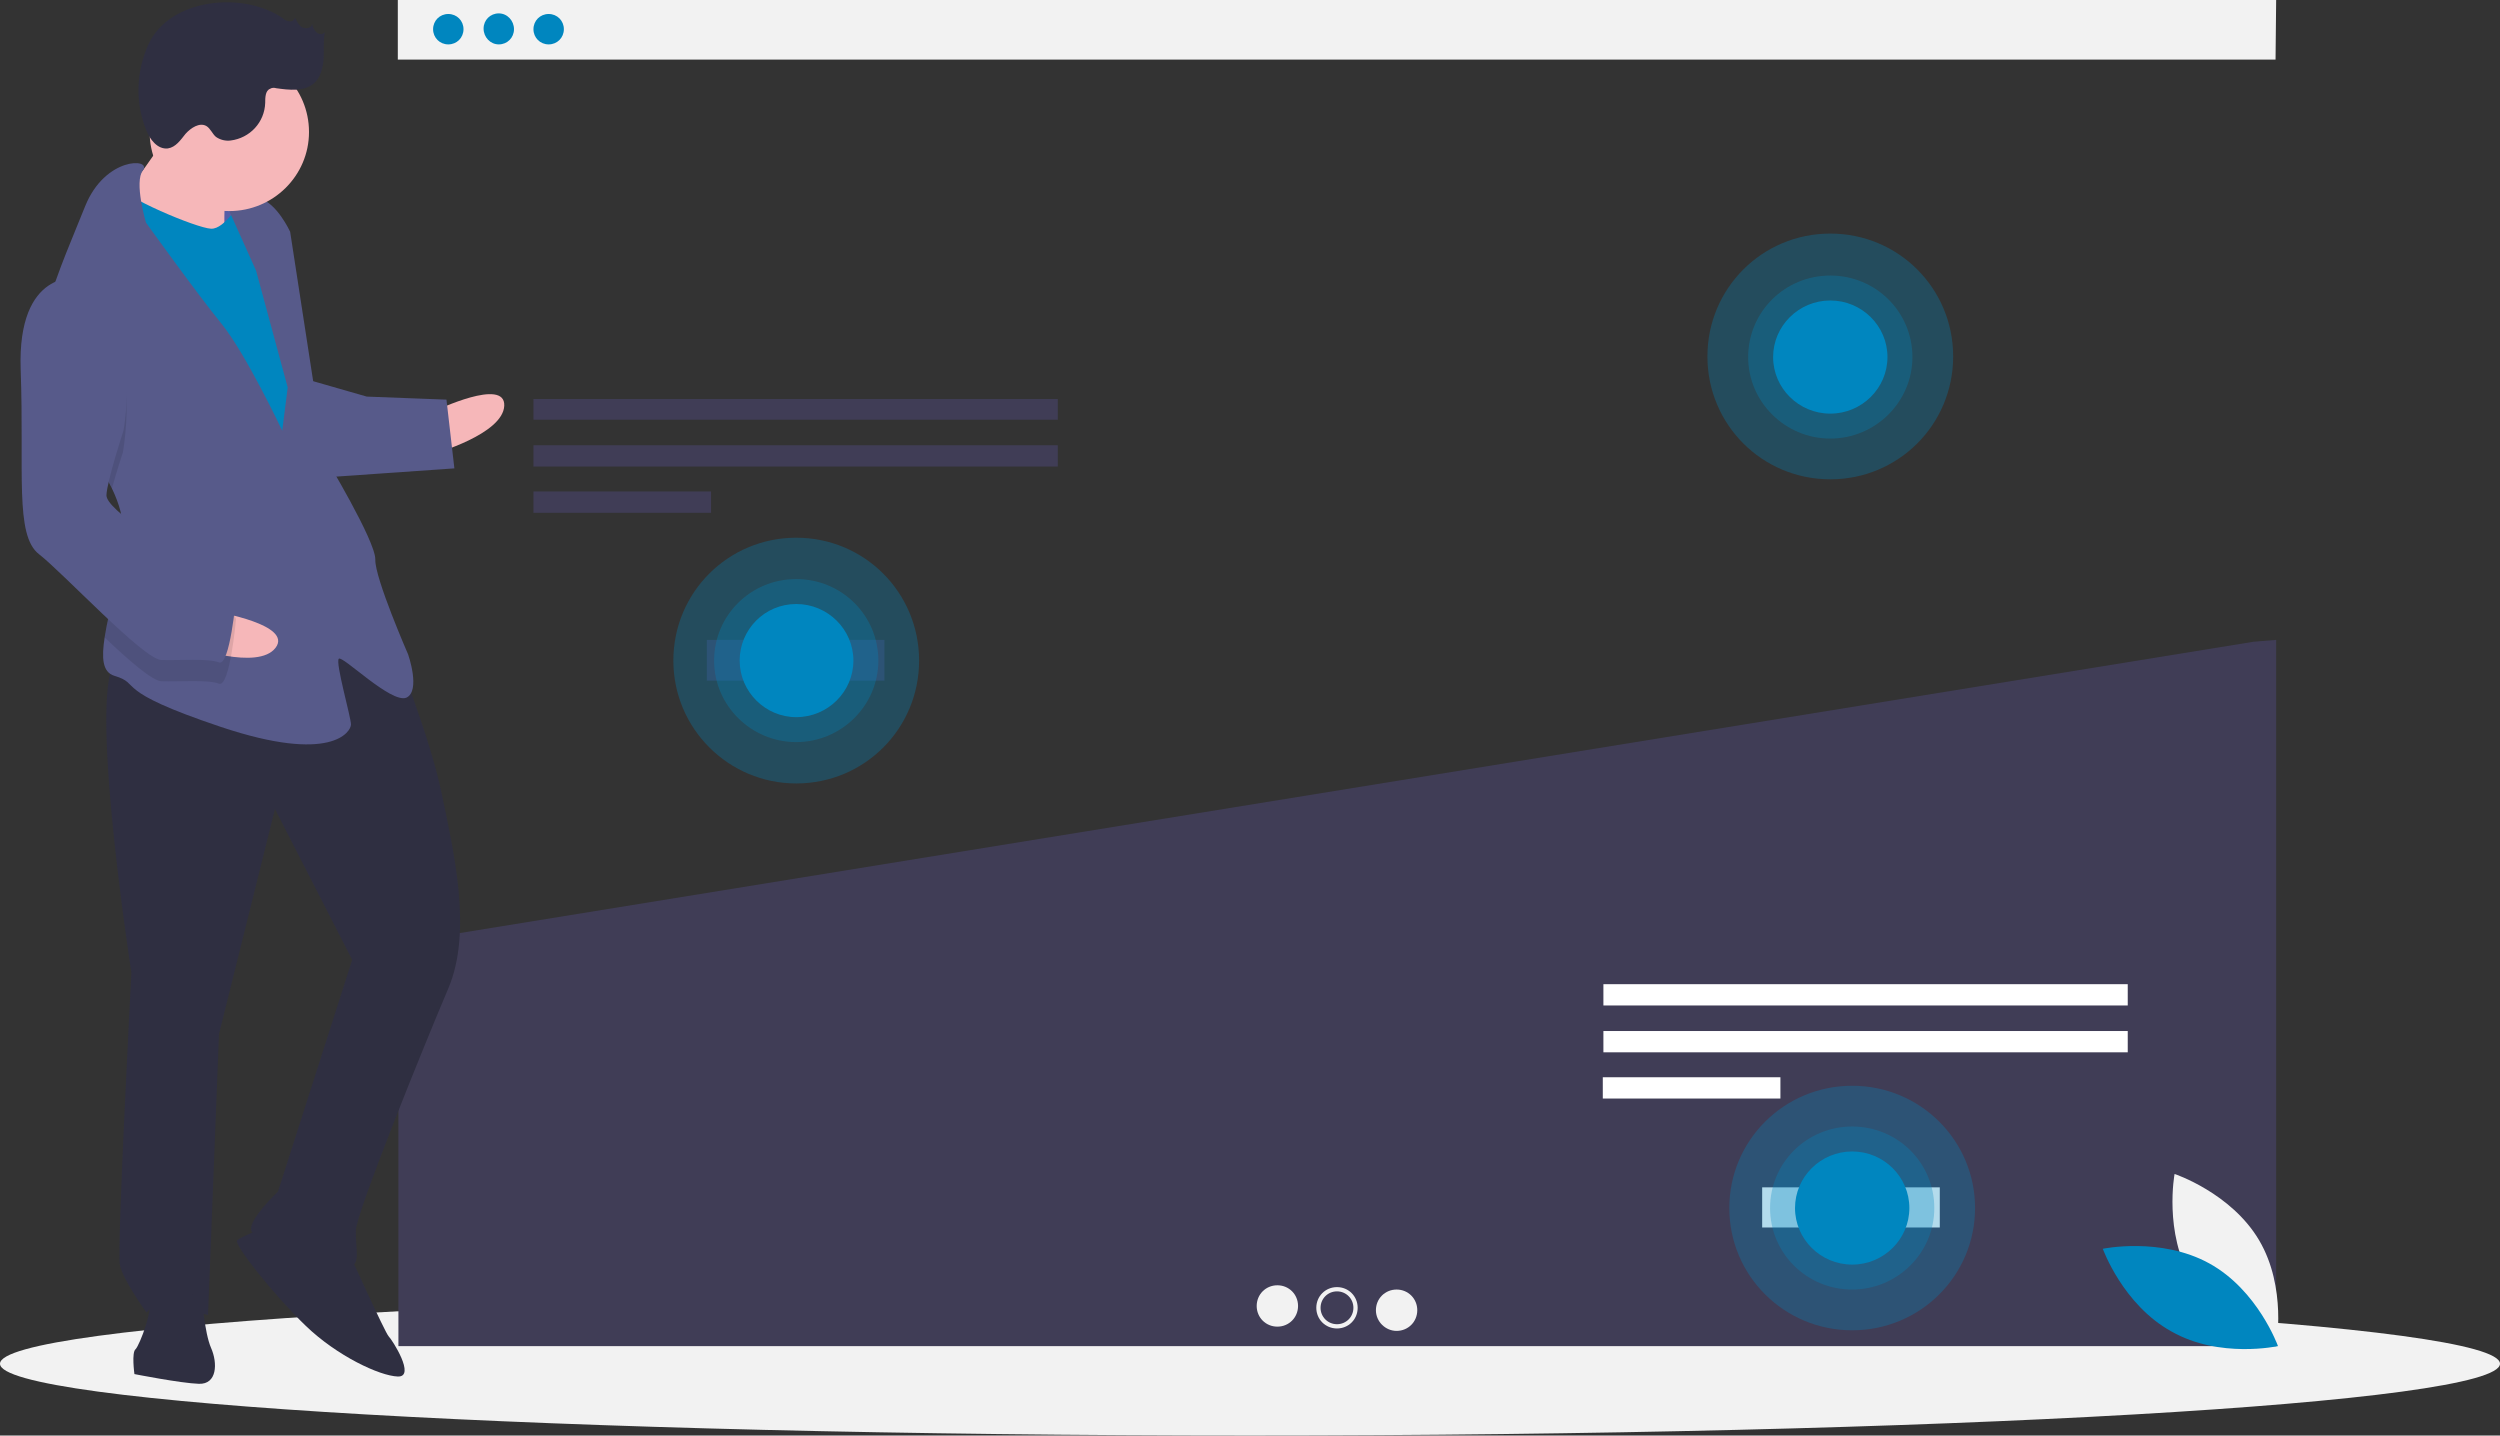 <?xml version="1.0" encoding="utf-8"?>
<!-- Generator: Adobe Illustrator 27.4.1, SVG Export Plug-In . SVG Version: 6.00 Build 0)  -->
<svg version="1.1" id="Calque_1" xmlns="http://www.w3.org/2000/svg" xmlns:xlink="http://www.w3.org/1999/xlink" x="0px" y="0px"
	 viewBox="0 0 411 236" style="enable-background:new 0 0 411 236;" xml:space="preserve">
<rect x="0" y="0" width="411" height="236" fill="#333333" stroke="none"/>
<style type="text/css">
	.st0{clip-path:url(#SVGID_00000057866527338299912680000017359835624018069947_);}
	.st1{fill:#F2F2F2;}
	.st2{fill:#0086BF;}
	.st3{fill:#403D56;}
	.st4{fill:#FFFFFF;}
	.st5{opacity:0.3;fill:#0086BF;enable-background:new    ;}
	.st6{fill:#575DA7;}
	.st7{fill:#F6B7B9;}
	.st8{fill:#2F2F41;}
	.st9{fill:#575A8A;}
	.st10{opacity:0.1;enable-background:new    ;}
</style>
<g>
	<defs>
		<rect id="SVGID_1_" y="0" width="411" height="236"/>
	</defs>
	<clipPath id="SVGID_00000007409164396206455600000007768063740327506067_">
		<use xlink:href="#SVGID_1_"  style="overflow:visible;"/>
	</clipPath>
	<g style="clip-path:url(#SVGID_00000007409164396206455600000007768063740327506067_);">
		<g>
			<path class="st1" d="M205.5,236C319,236,411,230.7,411,224.2s-92-11.8-205.5-11.8S0,217.7,0,224.2S92,236,205.5,236z"/>
			<path class="st1" d="M374.2,0H65.4v9.8h308.7L374.2,0L374.2,0z"/>
			<path class="st2" d="M73.7,7.3c1.4,0,2.5-1.1,2.5-2.5s-1.1-2.5-2.5-2.5s-2.5,1.1-2.5,2.5S72.3,7.3,73.7,7.3z"/>
			<path class="st2" d="M82,7.3c1.4,0,2.5-1.1,2.5-2.5S83.4,2.2,82,2.2s-2.5,1.1-2.5,2.5S80.6,7.3,82,7.3z"/>
			<path class="st2" d="M90.2,7.3c1.4,0,2.5-1.1,2.5-2.5s-1.1-2.5-2.5-2.5s-2.5,1.1-2.5,2.5S88.8,7.3,90.2,7.3z"/>
			<path class="st3" d="M65.7,155l-0.2,0.2v66.1h308.7V105.2l-3.7,0.3L65.7,155L65.7,155z"/>
			<path class="st3" d="M173.9,65.6H87.7V69h86.2V65.6z"/>
			<path class="st3" d="M173.9,73.2H87.7v3.5h86.2V73.2z"/>
			<path class="st3" d="M116.9,80.8H87.7v3.5h29.2C116.9,84.3,116.9,80.8,116.9,80.8z"/>
			<path class="st4" d="M349.8,161.8h-86.2v3.5h86.2V161.8z"/>
			<path class="st4" d="M349.8,169.5h-86.2v3.5h86.2V169.5z"/>
			<path class="st4" d="M292.7,177.1h-29.2v3.5h29.2V177.1z"/>
			<path class="st1" d="M210,218.1c1.9,0,3.4-1.5,3.4-3.4s-1.5-3.4-3.4-3.4s-3.4,1.5-3.4,3.4S208.1,218.1,210,218.1z"/>
			<path class="st1" d="M219.8,218.4c1.9,0,3.4-1.5,3.4-3.4s-1.5-3.4-3.4-3.4s-3.4,1.5-3.4,3.4S217.9,218.4,219.8,218.4z"/>
			<path class="st1" d="M229.6,218.8c1.9,0,3.4-1.5,3.4-3.4s-1.5-3.4-3.4-3.4s-3.4,1.5-3.4,3.4S227.8,218.8,229.6,218.8z"/>
			<path class="st3" d="M219.8,217.7c1.5,0,2.7-1.2,2.7-2.7s-1.2-2.7-2.7-2.7s-2.7,1.2-2.7,2.7S218.3,217.7,219.8,217.7z"/>
			<path class="st3" d="M145.4,105.2h-29.2v6.7h29.2V105.2z"/>
			<path class="st4" d="M318.9,195.2h-29.2v6.6h29.2V195.2z"/>
			<path class="st5" d="M130.9,128.8c11.2,0,20.2-9,20.2-20.2s-9-20.2-20.2-20.2s-20.2,9-20.2,20.2S119.8,128.8,130.9,128.8z"/>
			<path class="st5" d="M130.9,122c7.4,0,13.5-6,13.5-13.4s-6-13.4-13.5-13.4s-13.5,6-13.5,13.4S123.5,122,130.9,122z"/>
			<path class="st2" d="M130.9,117.9c5.2,0,9.4-4.2,9.4-9.3s-4.2-9.3-9.4-9.3s-9.3,4.2-9.3,9.3S125.8,117.9,130.9,117.9z"/>
			<path class="st5" d="M300.9,78.8c11.2,0,20.2-9,20.2-20.2s-9-20.2-20.2-20.2s-20.2,9-20.2,20.2S289.7,78.8,300.9,78.8z"/>
			<path class="st5" d="M300.9,72.1c7.4,0,13.5-6,13.5-13.4s-6-13.4-13.5-13.4s-13.5,6-13.5,13.4S293.5,72.1,300.9,72.1z"/>
			<path class="st2" d="M300.9,68c5.2,0,9.4-4.2,9.4-9.3s-4.2-9.3-9.4-9.3s-9.4,4.2-9.4,9.3S295.7,68,300.9,68z"/>
			<path class="st5" d="M304.5,218.7c11.2,0,20.2-9,20.2-20.1s-9-20.1-20.2-20.1s-20.2,9-20.2,20.1S293.3,218.7,304.5,218.7z"/>
			<path class="st5" d="M304.5,212c7.4,0,13.5-6,13.5-13.4s-6-13.4-13.5-13.4s-13.5,6-13.5,13.4S297,212,304.5,212L304.5,212z"/>
			<path class="st2" d="M304.5,207.9c5.2,0,9.4-4.2,9.4-9.3s-4.2-9.3-9.4-9.3s-9.4,4.2-9.4,9.3S299.3,207.9,304.5,207.9z"/>
			<path class="st6" d="M34,30.1l-0.4,10.7l8.3,0.3l0.4-10.7L34,30.1z"/>
			<path class="st7" d="M71.6,67.5c0,0,11.5-5.5,11.3-0.8s-11.6,7.9-11.6,7.9L71.6,67.5z"/>
			<path class="st8" d="M65.2,107.6c0,0,5.4,13.3,7.4,22.8c2,9.6,5.1,22.7,1.1,32.1s-15.1,36.8-15.2,39.8c-0.1,3,1,6-1.4,5.9
				c-2.4-0.1-15.3-4.1-15.8-5.9s4.4-6.4,4.4-6.4l12.2-38.1l-12.7-24.8l-9.2,37l-1.8,46.2c0,0-8.8-2.7-10.1-0.4c0,0-4-5.5-4.4-7.9
				c-0.5-2.4,1.9-48,1.9-48S13.5,108,20,108.2S52.1,92.8,65.2,107.6L65.2,107.6L65.2,107.6z"/>
			<path class="st8" d="M57.3,205.8c0,0,6,13.3,6.6,13.9c0.6,0.6,4.5,6.7,1.5,6.6c-3-0.1-10-3.4-15.1-8.3s-12-13.5-11.3-14.1
				c0.6-0.6,4.8-2.2,4.8-2.2L57.3,205.8L57.3,205.8z"/>
			<path class="st8" d="M33.2,213.2c0,0,0.4,5.9,1.5,8.4s1,6-2,5.9c-3-0.1-10.6-1.6-10.6-1.6s-0.5-3.6,0.2-4.1
				c0.6-0.6,3.2-7,2.1-8.8C23.2,211,33.2,213.2,33.2,213.2L33.2,213.2z"/>
			<path class="st7" d="M28.8,20.2c0,0-6.3,9.8-8.8,12.1s4.5,7.3,4.5,7.3l12.4,1.7c0,0-0.2-11.3,0.5-12.4S28.8,20.2,28.8,20.2z"/>
			<path class="st2" d="M39.6,33c0,0-2.6,4.7-4.9,4.6c-2.4-0.1-14.7-5.3-15.2-7.1c-0.5-1.8-4.1,12.9-4.1,12.9l30.1,52.8l7.3-5.1
				l-3.5-31l-2.9-16.7L39.6,33L39.6,33L39.6,33z"/>
			<path class="st9" d="M18.4,80.3c1.2,2.5,2,5.1,1.8,7.8c0,0.1,0,0.2,0,0.3c-0.3,5.5-2.3,11.8-3,16.4c-0.5,3.3-0.4,5.7,1.6,6.3
				c4.7,1.4-0.7,2.3,17.5,8.4c18.2,6.1,21.4,0.8,21.4-0.4s-2.6-10.2-2-10.8s8.6,7.4,11.1,6.4c2.4-1.1,0.3-7.1,0.3-7.1
				S61.6,95,61.7,92c0.1-3-8.3-16.9-8.3-16.9l-5.7-37c0,0-2.2-4.8-5.1-5.5c-2.9-0.7-5.4,1-5.4,1l4.9,10.9l5.2,19.2l-0.9,7.1
				c0,0-6-12.7-10-17.6S24,36.6,24,36.6s-2-6.7-0.5-8.6c1.5-2-6.2-2.3-9.5,5.9c-1.7,4.3-4.6,10.8-6.3,16.8C6,56,5.3,61,6.9,63.8
				C9.3,68.2,15.3,73.9,18.4,80.3L18.4,80.3L18.4,80.3z"/>
			<path class="st10" d="M6.9,63.8c2.4,4.4,8.4,10.1,11.5,16.5c0.8-2.9,1.8-5.9,1.8-5.9s3.8-20-7.4-25.2C11,49,9.1,49.5,7.6,50.6
				C6.1,56,5.3,61,6.9,63.8L6.9,63.8z"/>
			<path class="st9" d="M50.9,62.5l9.4,2.7l13.1,0.5l1.3,11.3l-21.5,1.5C53.3,78.7,47.9,63.6,50.9,62.5
				C50.9,62.6,50.9,62.6,50.9,62.5z"/>
			<path class="st7" d="M35.6,100.6c0,0,12.6,2.1,9.7,5.9c-2.9,3.8-14-0.2-14-0.2L35.6,100.6z"/>
			<path class="st10" d="M20.2,88.4c-0.3,5.5-2.3,11.8-3,16.4c4,3.8,7.8,7.1,9.3,7.2c3,0.1,7.7-0.3,9.5,0.4
				c1.8,0.7,2.8-10.6,2.8-10.6s-1-3.6-5.7-5.6C29.8,94.9,23.7,91.3,20.2,88.4L20.2,88.4L20.2,88.4z"/>
			<path class="st9" d="M12.9,45.7c0,0-10.1-1.6-9.5,15.1S2.4,88,6.4,91.1c4,3.1,17.2,17.3,20.1,17.4c3,0.1,7.7-0.3,9.5,0.4
				s2.8-10.6,2.8-10.6s-1-3.6-5.7-5.6s-15.7-8.9-15.6-11.3s2.8-10.6,2.8-10.6S24,50.8,12.9,45.7z"/>
			<path class="st7" d="M37.7,34.7c7.2,0,13.1-5.8,13.1-13s-5.8-13-13.1-13s-13.1,5.8-13.1,13S30.4,34.7,37.7,34.7z"/>
			<path class="st8" d="M46.5,3c0.3,0.3,0.7,0.5,1.1,0.5c0.4,0.1,0.8-0.2,0.9-0.6c0.3,0.6,0.6,1.3,1.2,1.6s1.6,0.1,1.6-0.6
				c0.1,0.5,0.3,1,0.7,1.4c0.4,0.4,1.1,0.4,1.4,0c-0.3,1.5-0.1,3-0.2,4.4s-0.5,3.1-1.6,4c-1.6,1.4-4.1,1.1-6.2,0.8
				c-0.3-0.1-0.7-0.1-1,0.1c-0.8,0.3-0.8,1.5-0.8,2.3c-0.1,3.2-2.5,5.8-5.7,6.2c-0.8,0.1-1.7-0.1-2.4-0.6c-0.6-0.5-0.9-1.4-1.6-1.8
				c-1.1-0.6-2.5,0.3-3.4,1.3c-0.8,1-1.6,2.2-2.9,2.4c-1.7,0.2-3-1.5-3.6-3.1c-1.8-4.5-1.6-9.6,0.4-14C27.9-0.3,40-1.5,46.5,3z"/>
			<path class="st1" d="M360.3,210.4c4.6,7.8,13.9,10.9,13.9,10.9s1.8-9.6-2.8-17.4S357.5,193,357.5,193S355.7,202.6,360.3,210.4z"
				/>
			<path class="st2" d="M363.2,207.7c8,4.4,11.3,13.6,11.3,13.6s-9.6,2.1-17.5-2.4c-8-4.4-11.3-13.6-11.3-13.6
				S355.2,203.3,363.2,207.7z"/>
		</g>
	</g>
</g>
</svg>
